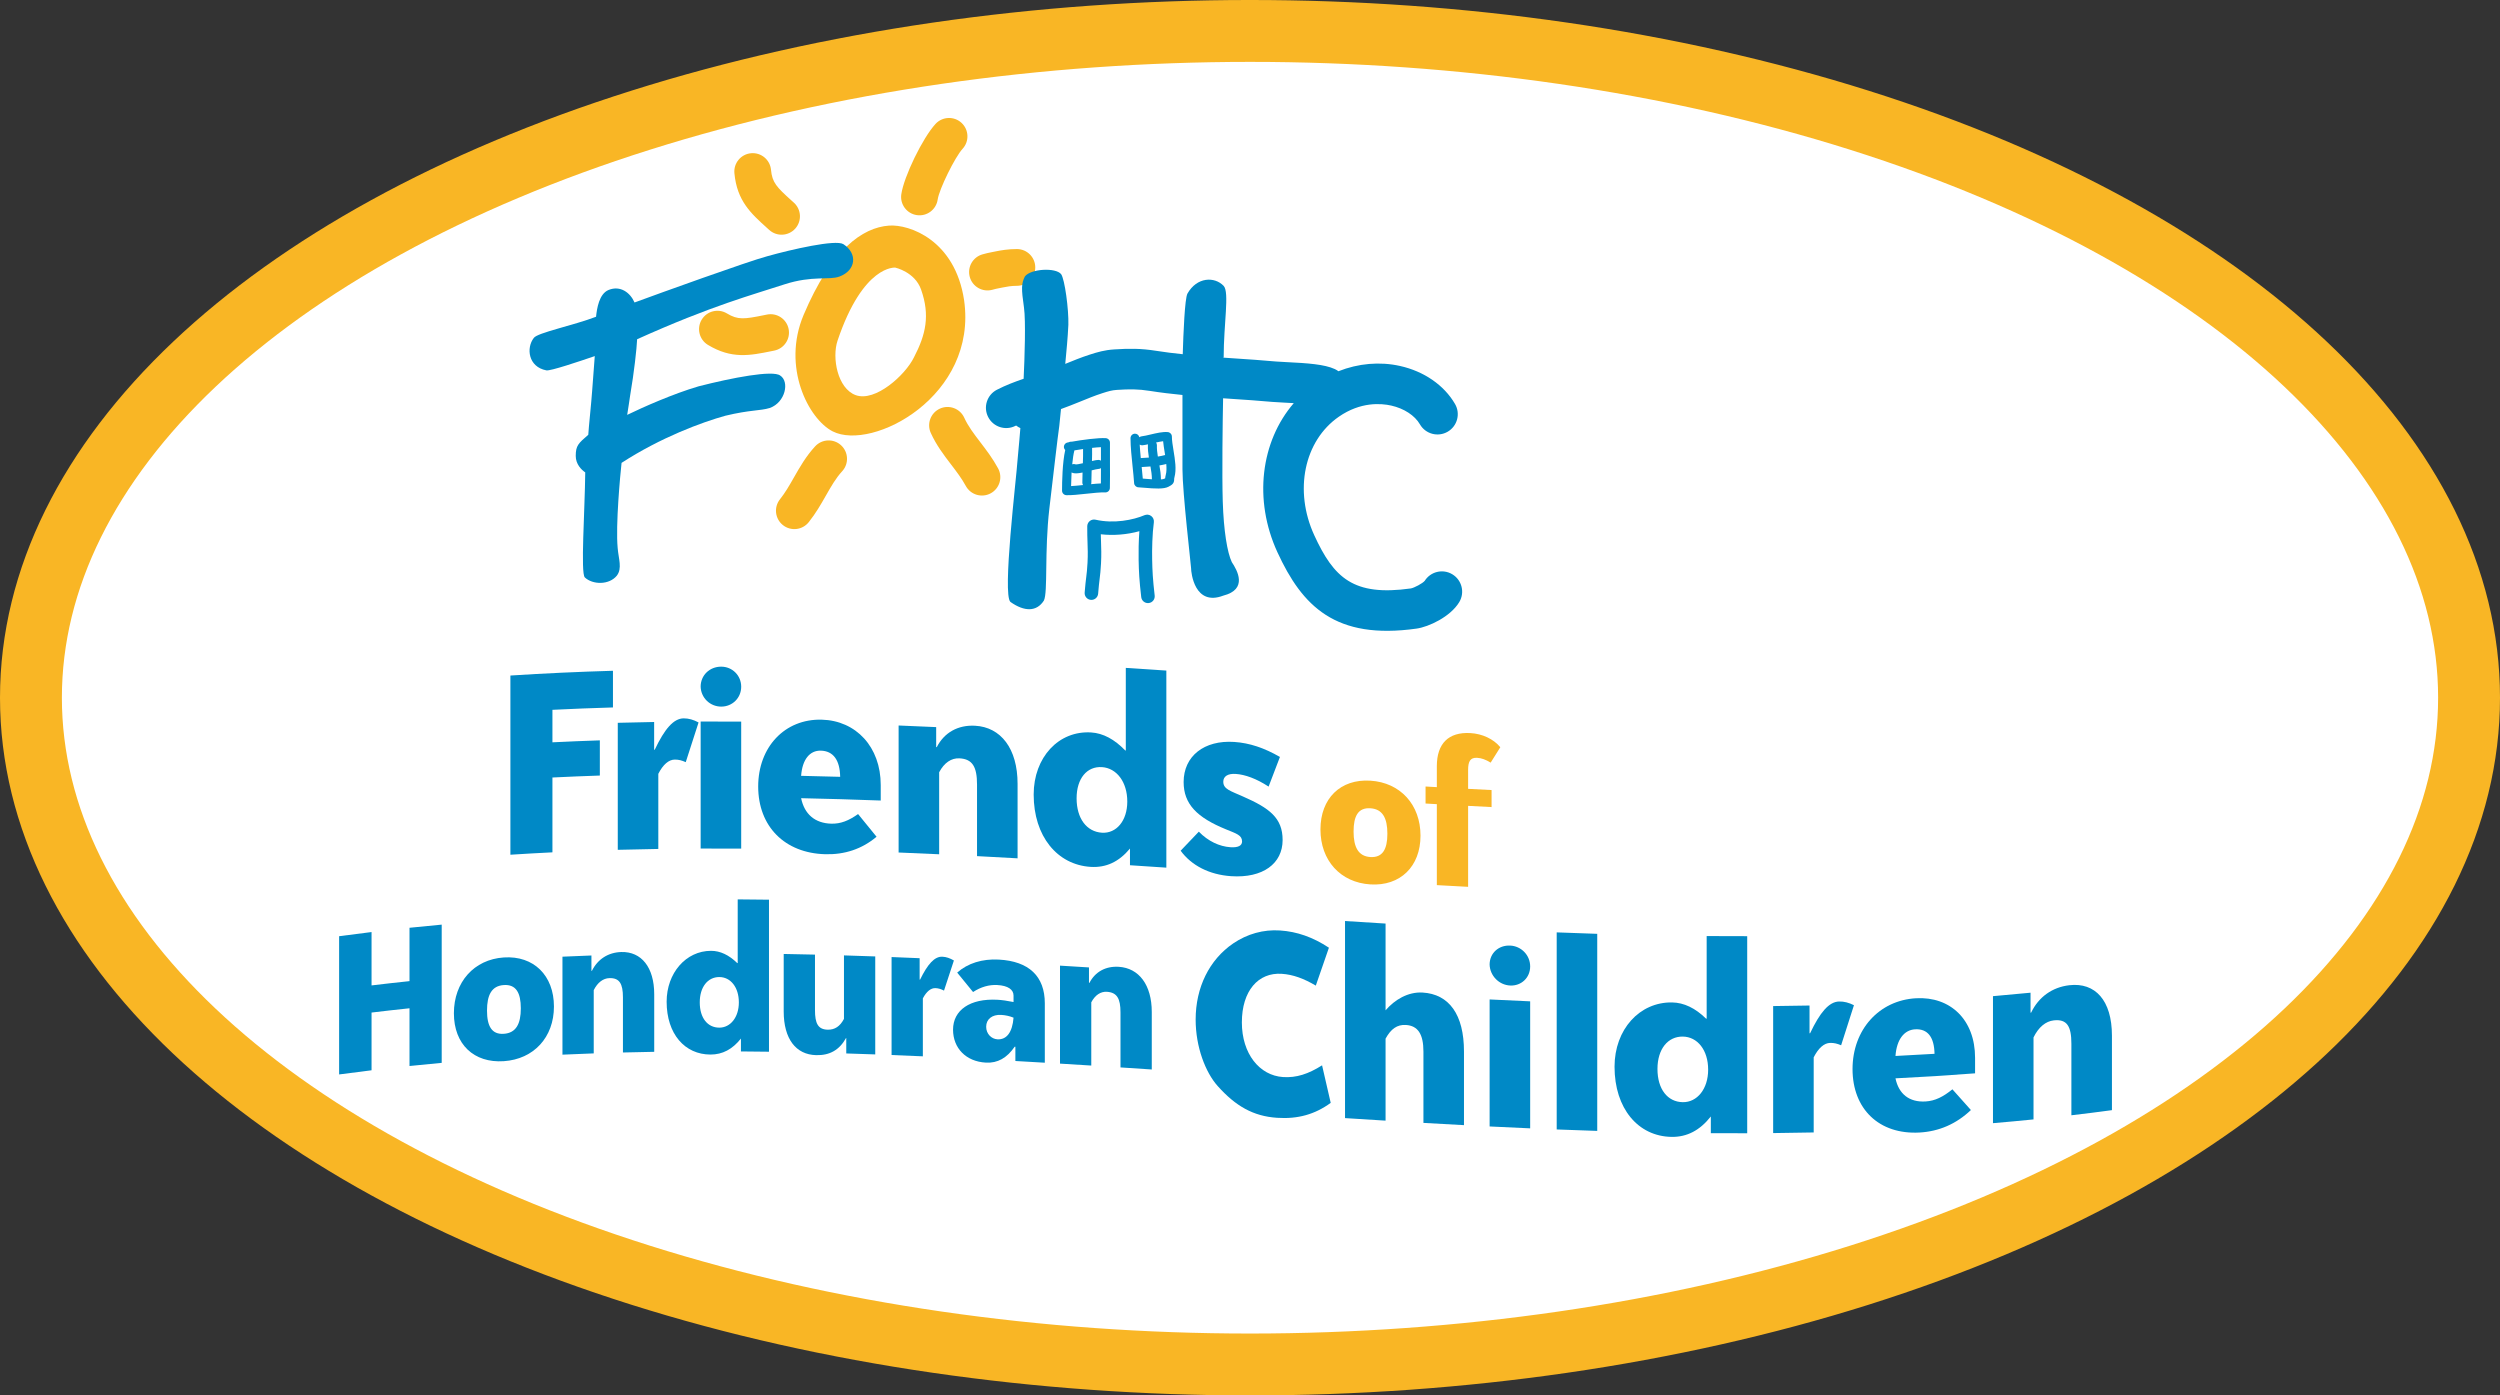 <?xml version="1.0" encoding="utf-8"?>
<!-- Generator: Adobe Illustrator 16.0.4, SVG Export Plug-In . SVG Version: 6.00 Build 0)  -->
<!DOCTYPE svg PUBLIC "-//W3C//DTD SVG 1.1//EN" "http://www.w3.org/Graphics/SVG/1.1/DTD/svg11.dtd">
<svg version="1.1" id="Layer_1" xmlns="http://www.w3.org/2000/svg" xmlns:xlink="http://www.w3.org/1999/xlink" x="0px" y="0px"
	 width="808px" height="451px" viewBox="0 0 808 451" enable-background="new 0 0 808 451" xml:space="preserve">
<rect x="0" y="0" width="808" height="451" fill="#333333" stroke="none"/>
<ellipse fill="#FFFFFF" stroke="#F9B625" stroke-width="20" cx="404" cy="225.5" rx="394" ry="215.5"/>
<g>
	<path fill="#0089C6" d="M164.961,276.246c0-19.305,0-38.609,0-57.914
		c11.05-0.713,22.099-1.217,33.148-1.54c0,3.95,0,7.901,0,11.853
		c-6.521,0.191-13.042,0.445-19.562,0.768c0,3.501,0,7.003,0,10.503
		c5.107-0.252,10.214-0.463,15.322-0.634c0,3.791,0,7.581,0,11.372
		c-5.107,0.171-10.214,0.382-15.322,0.634c0,8.062,0,16.124,0,24.186
		C174.018,275.697,169.49,275.953,164.961,276.246z"/>
	<path fill="#0089C6" d="M221.633,246.331c-1.253-0.568-2.313-0.848-3.565-0.835
		c-1.928,0.021-3.758,1.588-5.3,4.599c0,8.095,0,16.189,0,24.283
		c-4.369,0.068-8.737,0.161-13.105,0.283c0-13.684,0-27.366,0-41.05
		c3.919-0.109,7.837-0.195,11.756-0.261c0,2.988,0,5.975,0,8.962
		c0.064-0.001,0.128-0.003,0.192-0.004c3.18-6.701,6.071-10.109,9.348-10.137
		c1.638-0.014,3.179,0.459,4.818,1.319
		C224.396,237.77,223.015,242.049,221.633,246.331z"/>
	<path fill="#0089C6" d="M233.099,215.464c3.565,0.007,6.457,2.824,6.457,6.486
		c0,3.661-2.891,6.433-6.457,6.427c-3.661-0.008-6.552-2.886-6.649-6.451
		C226.45,218.263,229.341,215.457,233.099,215.464z M226.45,274.25
		c0-13.684,0-27.366,0-41.05c4.369-0.016,8.737-0.007,13.105,0.024
		c0,13.684,0,27.367,0,41.05C235.187,274.243,230.818,274.234,226.45,274.25z"/>
	<path fill="#0089C6" d="M258.922,257.976c1.06,5.131,4.433,8.09,9.732,8.236
		c3.083,0.085,5.685-0.993,8.673-3.111c1.992,2.442,3.982,4.888,5.974,7.337
		c-4.722,3.974-10.311,5.813-16.574,5.646
		c-13.105-0.343-21.681-8.979-21.681-21.897c0-12.717,8.576-21.896,20.525-21.59
		c11.082,0.284,19.08,8.795,19.08,21.124c0,1.67,0,3.341,0,5.011
		C276.074,258.413,267.498,258.157,258.922,257.976z M265.282,242.61
		c-3.566-0.091-5.975,2.848-6.36,8.139c4.208,0.09,8.416,0.195,12.624,0.318
		C271.449,245.669,269.329,242.713,265.282,242.61z"/>
	<path fill="#0089C6" d="M315.775,276.699c0-7.707,0-15.419,0-23.127
		c0-5.686-1.445-8.268-5.686-8.479c-2.602-0.129-4.915,1.401-6.552,4.504
		c0,8.834,0,17.668,0,26.501c-4.369-0.205-8.737-0.395-13.105-0.569
		c0-13.685,0-27.366,0-41.05c4.047,0.162,8.094,0.337,12.142,0.523
		c0,2.151,0,4.305,0,6.456c0.064,0.004,0.129,0.006,0.193,0.009
		c2.409-4.707,6.841-7.196,12.334-6.913c8.383,0.433,13.78,7.396,13.78,18.767
		c0,8.029,0,16.059,0,24.09C324.512,277.162,320.144,276.925,315.775,276.699z"/>
	<path fill="#0089C6" d="M352.487,280.175c-10.792-0.681-18.405-9.886-18.405-23.376
		c0-12.047,8.095-20.734,18.598-20.07c3.854,0.243,7.516,2.213,10.985,5.812
		c0.064,0.005,0.128,0.009,0.193,0.013c0-8.897,0-17.795,0-26.692
		c4.369,0.286,8.736,0.574,13.105,0.866c0,21.231,0,42.465,0,63.696
		c-3.918-0.262-7.837-0.522-11.756-0.779c0-1.798,0-3.597,0-5.396
		C361.642,278.543,357.499,280.492,352.487,280.175z M356.149,247.934
		c-4.818-0.308-8.191,3.629-8.191,10.085c0,6.554,3.276,10.803,8.191,11.115
		c4.625,0.295,8.191-3.807,8.191-10.071
		C364.34,252.703,360.871,248.235,356.149,247.934z"/>
	<path fill="#0089C6" d="M399.415,250.137c-2.603-0.176-4.047,0.787-4.047,2.521
		c0,2.409,2.313,2.951,6.359,4.768c8.577,3.759,12.816,6.932,12.816,14.062
		c0,7.613-6.359,12.391-16.67,11.693c-7.035-0.478-12.816-3.471-16.286-8.232
		c1.959-2.052,3.919-4.104,5.878-6.156c2.988,3.093,6.649,4.786,10.215,5.028
		c2.505,0.17,3.758-0.517,3.758-1.865c-0.001-2.023-1.831-2.533-5.204-3.918
		c-9.347-3.812-13.684-8.152-13.684-15.283c0-8.383,6.649-13.621,16.382-12.961
		c4.915,0.333,9.636,1.905,14.744,4.849c-1.221,3.194-2.442,6.39-3.662,9.583
		C406.063,251.649,402.402,250.339,399.415,250.137z"/>
	<path fill="#F9B625" d="M442.902,285.84c-9.664-0.604-16.131-7.727-16.131-17.758
		c0-10.038,6.467-16.372,16.131-15.768c9.664,0.602,16.206,7.739,16.206,17.775
		C459.108,280.05,452.566,286.441,442.902,285.84z M442.902,261.234
		c-3.939-0.245-5.426,2.482-5.426,7.538c0,5.054,1.561,7.979,5.426,8.221
		c3.939,0.244,5.501-2.488,5.501-7.539
		C448.403,264.397,446.842,261.478,442.902,261.234z"/>
	<path fill="#F9B625" d="M481.779,246.484c-1.561-0.97-2.974-1.487-4.386-1.561
		c-2.23-0.114-2.899,1.188-2.899,3.938c0,2.031,0,4.064,0,6.095
		c2.527,0.133,5.056,0.263,7.583,0.388c0,1.833,0,3.666,0,5.5
		c-2.527-0.125-5.056-0.255-7.583-0.387c0,8.722,0,17.445,0,26.167
		c-3.37-0.178-6.739-0.36-10.109-0.55c0-8.723,0-17.445,0-26.167
		c-1.215-0.069-2.428-0.137-3.643-0.207c0-1.834,0-3.668,0-5.5
		c1.215,0.07,2.428,0.138,3.643,0.206c0-2.255,0-4.51,0-6.765
		c0-7.359,3.792-11.08,10.778-10.714c3.939,0.207,7.583,1.947,9.739,4.578
		C483.861,243.166,482.821,244.826,481.779,246.484z"/>
	<path fill="#0089C6" d="M132.352,344.534c0-6.219,0-12.438,0-18.658
		c-4.089,0.428-8.177,0.888-12.266,1.382c0,6.22,0,12.439,0,18.659
		c-3.493,0.423-6.988,0.869-10.481,1.343c0-14.893,0-29.784,0-44.677
		c3.493-0.474,6.988-0.922,10.481-1.343c0,5.748,0,11.498,0,17.247
		c4.089-0.495,8.177-0.955,12.266-1.382c0-5.749,0-11.499,0-17.247
		c3.469-0.362,6.938-0.702,10.407-1.017c0,14.892,0,29.783,0,44.677
		C139.29,343.834,135.82,344.173,132.352,344.534z"/>
	<path fill="#0089C6" d="M162.828,342.975c-9.663,0.649-16.13-5.451-16.13-15.491
		c0-10.03,6.467-17.385,16.13-18.035c9.664-0.644,16.206,5.833,16.206,15.864
		C179.034,335.277,172.492,342.331,162.828,342.975z M162.828,318.369
		c-3.939,0.266-5.427,3.208-5.427,8.261c0,5.057,1.561,7.76,5.427,7.498
		c3.94-0.262,5.501-3.173,5.501-8.229
		C168.33,320.845,166.768,318.106,162.828,318.369z"/>
	<path fill="#0089C6" d="M201.333,340.164c0-5.947,0-11.894,0-17.841
		c0-4.384-1.114-6.293-4.385-6.194c-2.007,0.061-3.792,1.385-5.055,3.884
		c0,6.813,0,13.626,0,20.442c-3.37,0.119-6.74,0.257-10.109,0.41
		c0-10.556,0-21.111,0-31.667c3.122-0.145,6.244-0.271,9.366-0.385
		c0,1.661,0,3.32,0,4.98c0.05-0.001,0.1-0.004,0.149-0.006
		c1.858-3.783,5.278-5.982,9.516-6.095c6.467-0.172,10.629,4.901,10.629,13.669
		c0,6.197,0,12.391,0,18.585C208.073,340.005,204.704,340.075,201.333,340.164z"/>
	<path fill="#0089C6" d="M229.655,340.832c-8.326,0.007-14.198-6.666-14.198-17.074
		c0-9.29,6.244-16.448,14.347-16.452c2.974-0.001,5.798,1.346,8.474,3.962
		c0.049,0,0.099,0.001,0.149,0.001c0-6.862,0-13.726,0-20.59
		c3.37,0.021,6.74,0.054,10.11,0.102c0,16.377,0,32.757,0,49.136
		c-3.023-0.042-6.046-0.073-9.069-0.095c0-1.388,0-2.775,0-4.163
		C236.717,339.131,233.521,340.829,229.655,340.832z M232.48,315.782
		c-3.717-0.006-6.319,3.202-6.319,8.183c0,5.056,2.528,8.165,6.319,8.171
		c3.568,0.004,6.318-3.319,6.318-8.153
		C238.798,319.077,236.122,315.788,232.48,315.782z"/>
	<path fill="#0089C6" d="M263.403,308.531c0,5.973,0,11.944,0,17.916
		c0,4.313,0.966,6.265,4.088,6.348c2.305,0.062,4.014-1.076,5.278-3.492
		c0-6.84,0-13.677,0-20.518c3.371,0.103,6.74,0.214,10.11,0.335
		c0,10.557,0,21.112,0,31.668c-3.123-0.111-6.244-0.216-9.366-0.312
		c0-1.661,0-3.32,0-4.98c-0.025-0.001-0.05-0.001-0.075-0.003
		c-2.156,3.875-5.278,5.641-9.664,5.531c-6.541-0.157-10.481-5.269-10.481-14.119
		c0-6.193,0-12.387,0-18.584C256.664,308.381,260.033,308.449,263.403,308.531z"/>
	<path fill="#0089C6" d="M305.104,320.161c-0.966-0.492-1.784-0.754-2.75-0.798
		c-1.487-0.067-2.899,1.057-4.089,3.31c0,6.245,0,12.488,0,18.732
		c-3.37-0.147-6.74-0.289-10.109-0.419c0-10.556,0-21.111,0-31.667
		c3.023,0.116,6.046,0.241,9.069,0.373c0,2.305,0,4.608,0,6.914
		c0.049,0.001,0.099,0.004,0.148,0.006c2.453-5.021,4.684-7.522,7.211-7.403
		c1.263,0.058,2.453,0.487,3.717,1.219
		C307.235,313.672,306.17,316.916,305.104,320.161z"/>
	<path fill="#0089C6" d="M328.17,342.917c0-1.536,0-3.073,0-4.608
		c-0.074-0.003-0.148-0.009-0.223-0.013c-2.527,3.65-5.5,5.344-9.292,5.143
		c-6.467-0.341-10.63-4.702-10.63-10.648c0-6.317,5.501-10.149,14.347-9.669
		c1.487,0.08,3.123,0.317,5.204,0.734c0-0.694,0-1.39,0-2.083
		c0-1.933-1.785-3.225-5.278-3.413c-2.602-0.142-5.278,0.608-7.805,2.264
		c-1.71-2.095-3.419-4.188-5.129-6.279c3.419-3.028,8.103-4.499,13.455-4.207
		c9.738,0.532,14.867,5.383,14.867,14.151c0,6.395,0,12.787,0,19.179
		C334.513,343.28,331.342,343.096,328.17,342.917z M323.562,328.016
		c-2.899-0.157-4.832,1.377-4.832,3.83c0,2.305,1.709,3.956,3.642,4.062
		c2.974,0.161,4.832-2.261,5.204-6.998
		C326.312,328.393,324.974,328.095,323.562,328.016z"/>
	<path fill="#0089C6" d="M362.142,344.991c0-5.946,0-11.894,0-17.841
		c0-4.384-1.114-6.391-4.385-6.601c-2.007-0.128-3.792,1.021-5.056,3.396
		c0,6.813,0,13.628,0,20.442c-3.37-0.212-6.74-0.421-10.109-0.625
		c0-10.558,0-21.113,0-31.668c3.123,0.188,6.244,0.382,9.366,0.579
		c0,1.66,0,3.319,0,4.98c0.049,0.003,0.1,0.006,0.149,0.009
		c1.858-3.6,5.278-5.464,9.515-5.189c6.467,0.418,10.63,5.826,10.63,14.599
		c0,6.193,0,12.389,0,18.584C368.881,345.433,365.512,345.211,362.142,344.991z"/>
	<path fill="#0089C6" d="M412.741,361.274c-7.71-0.518-13.396-3.794-19.177-10.256
		c-3.951-4.413-7.13-12.624-7.13-21.491c0-10.406,4.433-19.357,12.142-24.615
		c4.529-3.067,9.732-4.544,15.129-4.184c5.492,0.366,10.601,2.15,15.804,5.572
		c-1.414,4.084-2.827,8.168-4.24,12.251c-3.854-2.276-7.323-3.568-10.985-3.813
		c-7.612-0.511-12.912,5.49-12.912,15.705
		c-0.001,10.116,5.686,17.153,13.298,17.661c4.336,0.291,8.19-0.994,12.623-3.79
		c0.932,4.044,1.862,8.088,2.794,12.132
		C424.979,360.163,419.485,361.726,412.741,361.274z"/>
	<path fill="#0089C6" d="M460.054,362.919c0-7.678,0-15.354,0-23.031
		c0-5.589-1.734-8.386-5.686-8.62c-2.795-0.166-4.818,1.254-6.553,4.425
		c0,8.832,0,17.667,0,26.499c-4.368-0.268-8.737-0.541-13.104-0.821
		c0-21.231,0-42.465,0-63.696c4.367,0.28,8.736,0.554,13.104,0.821
		c0,9.348,0,18.695,0,28.043c2.892-3.391,7.227-6.021,11.949-5.747
		c8.576,0.493,13.394,7.1,13.394,19.052c0,7.934,0,15.868,0,23.802
		C468.791,363.413,464.422,363.17,460.054,362.919z"/>
	<path fill="#0089C6" d="M488.094,305.61c3.565,0.167,6.457,3.086,6.457,6.748
		s-2.892,6.332-6.457,6.164c-3.662-0.172-6.552-3.208-6.649-6.775
		C481.444,308.083,484.336,305.435,488.094,305.61z M481.444,364.071
		c0-13.684,0-27.368,0-41.05c4.369,0.215,8.737,0.421,13.106,0.611
		c0,13.684,0,27.367,0,41.05C490.182,364.492,485.813,364.287,481.444,364.071z"/>
	<path fill="#0089C6" d="M503.124,365.041c0-21.232,0-42.465,0-63.696
		c4.368,0.172,8.737,0.328,13.104,0.468c0,21.232,0,42.463,0,63.696
		C511.861,365.369,507.492,365.213,503.124,365.041z"/>
	<path fill="#0089C6" d="M540.224,367.441c-10.793-0.178-18.405-9.188-18.405-22.675
		c0-12.048,8.094-20.951,18.597-20.78c3.854,0.062,7.517,1.842,10.985,5.241
		c0.065,0,0.129,0,0.193,0c0-8.896,0-17.795,0-26.691
		c4.368,0.032,8.737,0.047,13.104,0.035c0,21.231,0,42.464,0,63.696
		c-3.918,0.009-7.838,0.002-11.756-0.025c0-1.799,0-3.597,0-5.396
		C549.377,365.348,545.233,367.524,540.224,367.441z M543.884,335.022
		c-4.817-0.064-8.19,4.008-8.19,10.465c0,6.552,3.276,10.668,8.19,10.736
		c4.626,0.064,8.191-4.251,8.191-10.513
		C552.075,339.35,548.606,335.088,543.884,335.022z"/>
	<path fill="#0089C6" d="M595.052,337.833c-1.253-0.539-2.312-0.797-3.564-0.765
		c-1.928,0.052-3.76,1.638-5.301,4.656c0,8.097,0,16.189,0,24.284
		c-4.368,0.096-8.737,0.163-13.104,0.205c0-13.683,0-27.366,0-41.05
		c3.918-0.038,7.836-0.097,11.755-0.178c0,2.987,0,5.975,0,8.961
		c0.064,0,0.128-0.001,0.192-0.004c3.181-6.714,6.071-10.158,9.348-10.256
		c1.639-0.048,3.18,0.385,4.818,1.196
		C597.814,329.204,596.433,333.52,595.052,337.833z"/>
	<path fill="#0089C6" d="M612.617,348.517c1.06,5.054,4.433,7.785,9.733,7.476
		c3.082-0.184,5.685-1.506,8.672-3.928c1.991,2.24,3.983,4.472,5.974,6.698
		c-4.721,4.501-10.311,6.909-16.573,7.267
		c-13.106,0.736-21.683-7.608-21.683-20.509c0-12.729,8.576-22.225,20.525-22.887
		c11.082-0.616,19.08,6.919,19.08,19.258c0,1.671,0,3.341,0,5.01
		C629.77,347.568,621.193,348.101,612.617,348.517z M618.978,332.673
		c-3.566,0.195-5.976,3.297-6.36,8.617c4.207-0.204,8.416-0.438,12.623-0.697
		C625.145,335.199,623.023,332.447,618.978,332.673z"/>
	<path fill="#0089C6" d="M669.472,360.457c0-7.71,0-15.418,0-23.127
		c0-5.688-1.446-8.015-5.686-7.546c-2.603,0.286-4.914,2.163-6.553,5.509
		c0,8.833,0,17.666,0,26.5c-4.368,0.442-8.737,0.847-13.104,1.216
		c0-13.683,0-27.366,0-41.05c4.046-0.343,8.094-0.716,12.141-1.119
		c0,2.151,0,4.304,0,6.456c0.064-0.007,0.128-0.013,0.193-0.02
		c2.409-5.06,6.842-8.213,12.334-8.852c8.383-0.979,13.779,4.91,13.779,16.286
		c0,8.03,0,16.061,0,24.091C678.208,359.394,673.839,359.944,669.472,360.457z"/>
</g>
<g>
	<path fill="#F9B625" d="M269.146,139.433c-7.874-4.011-16.515-20.837-9.416-37.657
		c8.953-21.147,18.985-28.247,27.627-28.864
		c6.485-0.463,21.301,4.63,24.234,24.079
		C316.062,128.012,281.955,145.915,269.146,139.433z M289.36,86.495
		c0,0-10.338-1.081-18.669,23.613c-1.855,5.556,0,15.437,5.862,17.597
		c6.327,2.315,16.052-6.484,18.832-12.194c3.858-7.409,5.243-13.584,2.312-21.919
		C295.691,87.88,289.36,86.495,289.36,86.495z"/>
	<g>
		<path fill="#F9B625" d="M303.059,64.484c0.467-3.3,5.579-13.711,8.042-16.383l0,0
			c2.224-2.412,2.071-6.17-0.34-8.394c-2.412-2.224-6.169-2.071-8.394,0.34l0,0
			c-4.157,4.51-10.262,17.064-11.07,22.77l0,0
			c-0.461,3.248,1.799,6.254,5.048,6.714
			C299.591,69.993,302.598,67.732,303.059,64.484L303.059,64.484z"/>
	</g>
	<g>
		<path fill="#F9B625" d="M247.886,101.669l-0.963,0.195
			c-6.417,1.302-8.426,1.583-11.976-0.562l0,0c-2.807-1.697-6.459-0.797-8.156,2.011
			c-1.697,2.807-0.796,6.459,2.011,8.156l0,0
			c7.674,4.638,13.61,3.434,20.484,2.038l0.944-0.191l0,0
			c3.216-0.647,5.298-3.779,4.651-6.996
			C254.233,103.104,251.102,101.021,247.886,101.669L247.886,101.669z"/>
	</g>
	<g>
		<path fill="#F9B625" d="M256.591,65.512l-0.738-0.667
			c-4.859-4.385-6.277-5.833-6.663-9.958l0,0
			c-0.305-3.267-3.201-5.667-6.467-5.361c-3.266,0.305-5.667,3.201-5.361,6.467
			l0,0c0.834,8.921,5.329,12.978,10.533,17.672l0.724,0.654l0,0
			c2.432,2.202,6.188,2.015,8.39-0.417
			C259.209,71.471,259.022,67.714,256.591,65.512L256.591,65.512z"/>
	</g>
	<g>
		<path fill="#F9B625" d="M263.444,144.267c-2.955,3.212-4.926,6.674-6.833,10.02
			c-1.442,2.531-2.804,4.922-4.52,7.075l0,0c-2.046,2.565-1.625,6.302,0.94,8.347
			c2.565,2.046,6.302,1.625,8.347-0.94l0,0c2.293-2.875,3.952-5.786,5.555-8.6
			c1.651-2.899,3.211-5.637,5.255-7.858l0,0c2.221-2.415,2.064-6.172-0.351-8.394
			C269.423,141.695,265.666,141.852,263.444,144.267L263.444,144.267z"/>
	</g>
	<g>
		<path fill="#F9B625" d="M300.83,139.931c1.805,3.975,4.223,7.139,6.561,10.199
			c1.768,2.314,3.438,4.5,4.75,6.919l0,0c1.563,2.884,5.168,3.955,8.053,2.392
			c2.884-1.563,3.955-5.168,2.392-8.053l0,0c-1.753-3.234-3.787-5.897-5.755-8.471
			c-2.024-2.649-3.936-5.151-5.182-7.897l0,0c-1.357-2.987-4.878-4.309-7.865-2.953
			C300.796,133.423,299.474,136.944,300.83,139.931L300.83,139.931z"/>
	</g>
	<g>
		<path fill="#F9B625" d="M320.714,93.659c1.067-0.29,1.177-0.312,1.895-0.453
			l1.375-0.276c1.364-0.279,2.857-0.554,4.672-0.553l0,0
			c3.28,0,5.941-2.658,5.941-5.939c0.001-3.28-2.658-5.941-5.938-5.941l0,0
			c-2.786-0.001-5.042,0.382-7.067,0.796c-0.01,0.002-1.273,0.256-1.273,0.256
			c-0.947,0.186-1.314,0.263-2.725,0.647l0,0c-3.166,0.862-5.034,4.126-4.172,7.292
			C314.284,92.652,317.548,94.521,320.714,93.659L320.714,93.659z"/>
	</g>
</g>
<g>
	<path fill="#0089C6" d="M271.305,89.383c-3.351,1.255-8.661-0.422-17.744,2.515
		c-10.196,3.351-23.47,6.845-47.638,17.742
		c-0.143,3.073-0.983,10.757-2.236,18.024c-0.28,1.815-0.56,3.909-0.978,6.423
		c5.167-2.514,14.948-6.842,23.051-9.219c10.898-2.793,24.033-5.307,26.406-3.49
		c3.073,1.956,1.676,8.662-3.354,10.477c-3.217,0.976-6.288,0.56-14.39,2.514
		c-7.548,2.093-20.817,6.986-33.532,15.23
		c-0.418,3.771-1.956,20.12-1.258,27.525c0.277,3.496,1.538,6.567-0.28,8.94
		c-2.516,3.076-7.822,2.938-10.336,0.56c-1.4-1.396,0-21.375,0.135-33.949
		c-1.253-0.84-3.072-2.659-3.072-5.312c0-3.351,0.841-4.049,4.054-6.847
		c0.138-2.512,0.978-10.196,1.255-14.25c0.278-3.775,0.558-7.403,0.841-11.176
		c-4.895,1.675-14.393,4.889-15.648,4.611c-5.873-1.121-6.57-7.267-4.054-10.481
		c1.118-1.675,12.854-4.05,20.117-6.845c0.28-2.654,0.978-7.403,4.054-8.66
		c3.774-1.54,6.988,0.834,8.383,4.05c7.965-2.933,36.605-13.274,42.893-14.949
		c7.959-2.237,22.077-5.449,24.587-3.914
		C277.314,81.976,276.616,87.426,271.305,89.383z"/>
	<path fill="#0089C6" d="M379.284,145.615c-0.275-1.68-0.533-3.266-0.532-4.511
		c0.001-0.754-0.572-1.384-1.322-1.453c-1.627-0.151-3.643,0.325-5.593,0.786
		c-1.09,0.258-2.119,0.5-2.899,0.585c-0.271,0.03-0.502,0.151-0.706,0.305
		c-0.14-0.66-0.7-1.165-1.403-1.162c-0.805,0.003-1.454,0.657-1.451,1.463
		c0.011,2.801,0.348,6.055,0.676,9.2c0.197,1.903,0.384,3.7,0.49,5.312
		c0.049,0.747,0.656,1.334,1.404,1.36c0.419,0.015,1.057,0.07,1.795,0.134
		c3.552,0.309,6.389,0.482,7.906-0.321c1.029-0.548,1.84-0.98,1.838-2.362
		c0-0.176,0-0.36,0.1-0.723C380.281,151.727,379.774,148.62,379.284,145.615z
		 M376.407,146.084c0.053,0.324,0.106,0.652,0.159,0.984
		c-0.76,0.208-1.545,0.37-2.348,0.492c-0.206-1.257-0.351-2.478-0.303-3.678
		c0.013-0.325-0.103-0.615-0.273-0.864c0.79-0.175,1.577-0.337,2.28-0.417
		C376.023,143.694,376.208,144.862,376.407,146.084z M369.252,143.918
		c0.549-0.06,1.157-0.177,1.79-0.312c-0.009,0.055-0.038,0.103-0.04,0.161
		c-0.055,1.394,0.102,2.768,0.318,4.118c-0.874,0.064-1.749,0.117-2.617,0.161
		c-0.146-1.486-0.278-2.961-0.35-4.35
		C368.618,143.856,368.921,143.955,369.252,143.918z M369.347,154.677
		c-0.1-1.186-0.22-2.428-0.353-3.729c0.914-0.047,1.868-0.108,2.834-0.185
		c0.259,1.422,0.461,2.792,0.469,4.145c-0.886-0.054-1.73-0.126-2.3-0.175
		C369.762,154.712,369.56,154.696,369.347,154.677z M376.779,153.451
		c-0.13,0.473-0.176,0.827-0.193,1.124c-0.082,0.045-0.177,0.097-0.304,0.165
		c-0.21,0.111-0.596,0.175-1.074,0.208c-0.003-1.539-0.216-3.048-0.48-4.522
		c0.748-0.116,1.484-0.269,2.213-0.454
		C377.052,151.276,377.044,152.496,376.779,153.451z"/>
	<path fill="#0089C6" d="M358.738,149.625c-0.014-2.147-0.029-4.368,0-6.54
		c0.011-0.773-0.584-1.419-1.356-1.473c-2.391-0.166-7.783,0.566-10.993,1.144
		c-0.352-0.058-0.692,0.007-0.985,0.186c-0.137,0.027-0.275,0.055-0.397,0.081
		c-0.788,0.167-1.291,0.94-1.124,1.727c0.059,0.279,0.211,0.502,0.396,0.692
		c-0.916,4.07-1.028,10.35-1.028,13.147c0,0.787,0.625,1.432,1.411,1.456
		c1.668,0.053,3.936-0.194,6.335-0.455c2.302-0.25,4.682-0.508,6.189-0.439
		c0.392,0.018,0.774-0.123,1.061-0.39c0.286-0.268,0.453-0.639,0.463-1.031
		C358.773,155.027,358.755,152.281,358.738,149.625z M355.823,148.891
		c-0.226-0.145-0.479-0.249-0.768-0.249c-0.515,0-1.199,0.132-2.134,0.355
		c0.042-1.375,0.07-2.758,0.04-4.14c-0-0.036-0.02-0.065-0.022-0.101
		c1.052-0.115,2.05-0.202,2.878-0.236
		C355.809,145.987,355.815,147.447,355.823,148.891z M350.047,145.124
		c0.028,1.52-0.012,3.063-0.064,4.594c-1.022,0.235-2.053,0.434-2.423,0.361
		c0,0,0.038,0.007,0.098,0.035c-0.368-0.168-0.769-0.169-1.12-0.037
		c0.169-1.746,0.399-3.33,0.709-4.512
		C348.082,145.418,349.048,145.267,350.047,145.124z M346.334,152.683
		c0.04,0.023,0.068,0.061,0.11,0.08c0.787,0.36,1.9,0.275,3.437-0.042
		c-0.037,1.093-0.068,2.194-0.069,3.294c-0.001,0.279,0.099,0.525,0.234,0.747
		c-1.365,0.146-2.722,0.283-3.871,0.342
		C346.196,155.658,346.249,154.15,346.334,152.683z M355.811,156.246
		c-0.97,0.037-2.061,0.132-3.18,0.245c0.052-0.149,0.095-0.303,0.095-0.47
		c0.001-1.324,0.046-2.671,0.095-3.999c0.914-0.229,1.894-0.466,2.235-0.466
		c0.291,0,0.546-0.107,0.774-0.254C355.835,152.941,355.835,154.596,355.811,156.246z"
		/>
	<path fill="#0089C6" d="M469.396,185.612c-3.102-1.87-7.131-0.871-9,2.231
		c0.055-0.091,0.091-0.135,0.091-0.136c-0.693,0.852-3.422,2.287-4.5,2.476
		c-18.615,2.62-24.895-3.452-31.211-17.176
		c-6.637-14.428-3.294-30.547,7.945-38.327c7.009-4.855,13.604-4.34,16.91-3.601
		c4.152,0.928,7.625,3.198,9.292,6.073c1.816,3.133,5.827,4.201,8.961,2.385
		c3.132-1.815,4.2-5.828,2.384-8.96c-3.521-6.076-10.001-10.558-17.778-12.295
		c-6.57-1.468-13.515-0.829-19.908,1.705c-0.365-0.272-0.76-0.514-1.19-0.711
		c-3.337-1.526-8.785-1.902-15.562-2.235c-1.358-0.066-2.641-0.129-3.382-0.197
		c-4.533-0.415-9.139-0.721-13.593-1.017c-1.219-0.081-2.451-0.167-3.679-0.251
		l0.315-0.049c0-10.827,1.902-21.072,0-23.122
		c-2.925-3.071-8.633-2.926-11.707,2.487c-0.868,1.614-1.316,12.896-1.521,19.594
		c-2.892-0.305-5.768-0.647-8.583-1.098c-4.961-0.792-8.731-0.766-13.567-0.454
		c-3.111,0.201-5.415,0.88-7.894,1.679c-2.757,0.889-5.381,1.956-7.927,2.997
		c0.384-4.177,0.802-8.22,1.005-12.612c0.148-4.977-1.171-14.782-2.342-16.39
		c-1.755-2.193-9.805-1.757-11.708,0.733c-1.171,2.337-1.171,3.95-0.291,10.097
		c0.606,4.253,0.206,16.261-0.118,22.982c-2.88,0.98-5.778,2.082-8.624,3.544
		c-3.221,1.654-4.49,5.607-2.836,8.828c1.655,3.221,5.608,4.491,8.829,2.836
		c0.065-0.033,0.135-0.06,0.201-0.093c0.461,0.354,0.934,0.628,1.375,0.829
		c-0.291,3.802-0.291,3.364-0.877,9.948c-0.439,6.588-4.979,43.738-2.342,46.228
		c4.541,3.219,8.488,3.219,10.827-0.441c1.322-2.78,0.148-15.634,1.758-29.686
		c1.316-11.124,2.632-22.685,3.219-26.781l0.548-5.425
		c2.046-0.743,4.049-1.525,5.979-2.315c2.54-1.04,4.938-2.021,7.348-2.798
		c2.025-0.654,3.15-0.973,4.715-1.073c4.092-0.265,6.862-0.288,10.651,0.317
		c3.505,0.56,7.037,0.969,10.564,1.322v24.022c0,7.463,2.781,31.177,2.781,31.909
		c0,1.607,1.173,12.437,10.391,8.927c8.047-2.051,4.535-8.197,2.781-10.832
		c-1.465-3.069-2.636-10.104-2.929-19.612c-0.269-8.653-0.042-26.009,0.111-33.346
		c0.891,0.061,1.791,0.124,2.676,0.183c4.375,0.291,8.896,0.592,13.268,0.991
		c1.016,0.094,2.368,0.16,3.934,0.237c0.762,0.038,1.814,0.089,2.967,0.159
		c-10.681,12.382-13.083,31.246-5.289,48.192
		c8.047,17.482,18.769,28.369,44.951,24.681c3.952-0.548,10.964-3.829,13.813-8.557
		v-0C473.496,191.511,472.498,187.481,469.396,185.612z"/>
	<path fill="#0089C6" d="M373.192,192.487c-0.608-5.278-0.742-7.863-0.815-11.661
		c-0.067-3.321,0.042-8.222,0.549-12.019c0.104-0.779-0.218-1.554-0.845-2.03
		c-0.625-0.475-1.458-0.578-2.181-0.268c-3.572,1.528-9.86,2.826-15.827,1.457
		c-0.645-0.148-1.322,0.004-1.842,0.414c-0.519,0.409-0.825,1.032-0.833,1.693
		c-0.023,2.117,0.035,3.715,0.089,5.26c0.071,1.984,0.139,3.857,0.001,6.533
		c-0.11,2.155-0.256,3.347-0.425,4.728c-0.151,1.234-0.323,2.633-0.5,4.938
		c-0.092,1.203,0.809,2.254,2.012,2.346c1.204,0.093,2.254-0.809,2.346-2.012
		c0.169-2.206,0.334-3.552,0.479-4.74c0.172-1.402,0.335-2.728,0.452-5.036
		c0.148-2.865,0.078-4.832,0.003-6.913c-0.028-0.797-0.056-1.614-0.075-2.502
		c4.032,0.479,8.484,0.116,12.465-0.995c-0.241,3.247-0.292,6.688-0.241,9.233
		c0.075,3.94,0.215,6.619,0.843,12.075c0.138,1.199,1.222,2.06,2.421,1.921
		C372.47,194.77,373.33,193.686,373.192,192.487z"/>
</g>
</svg>
